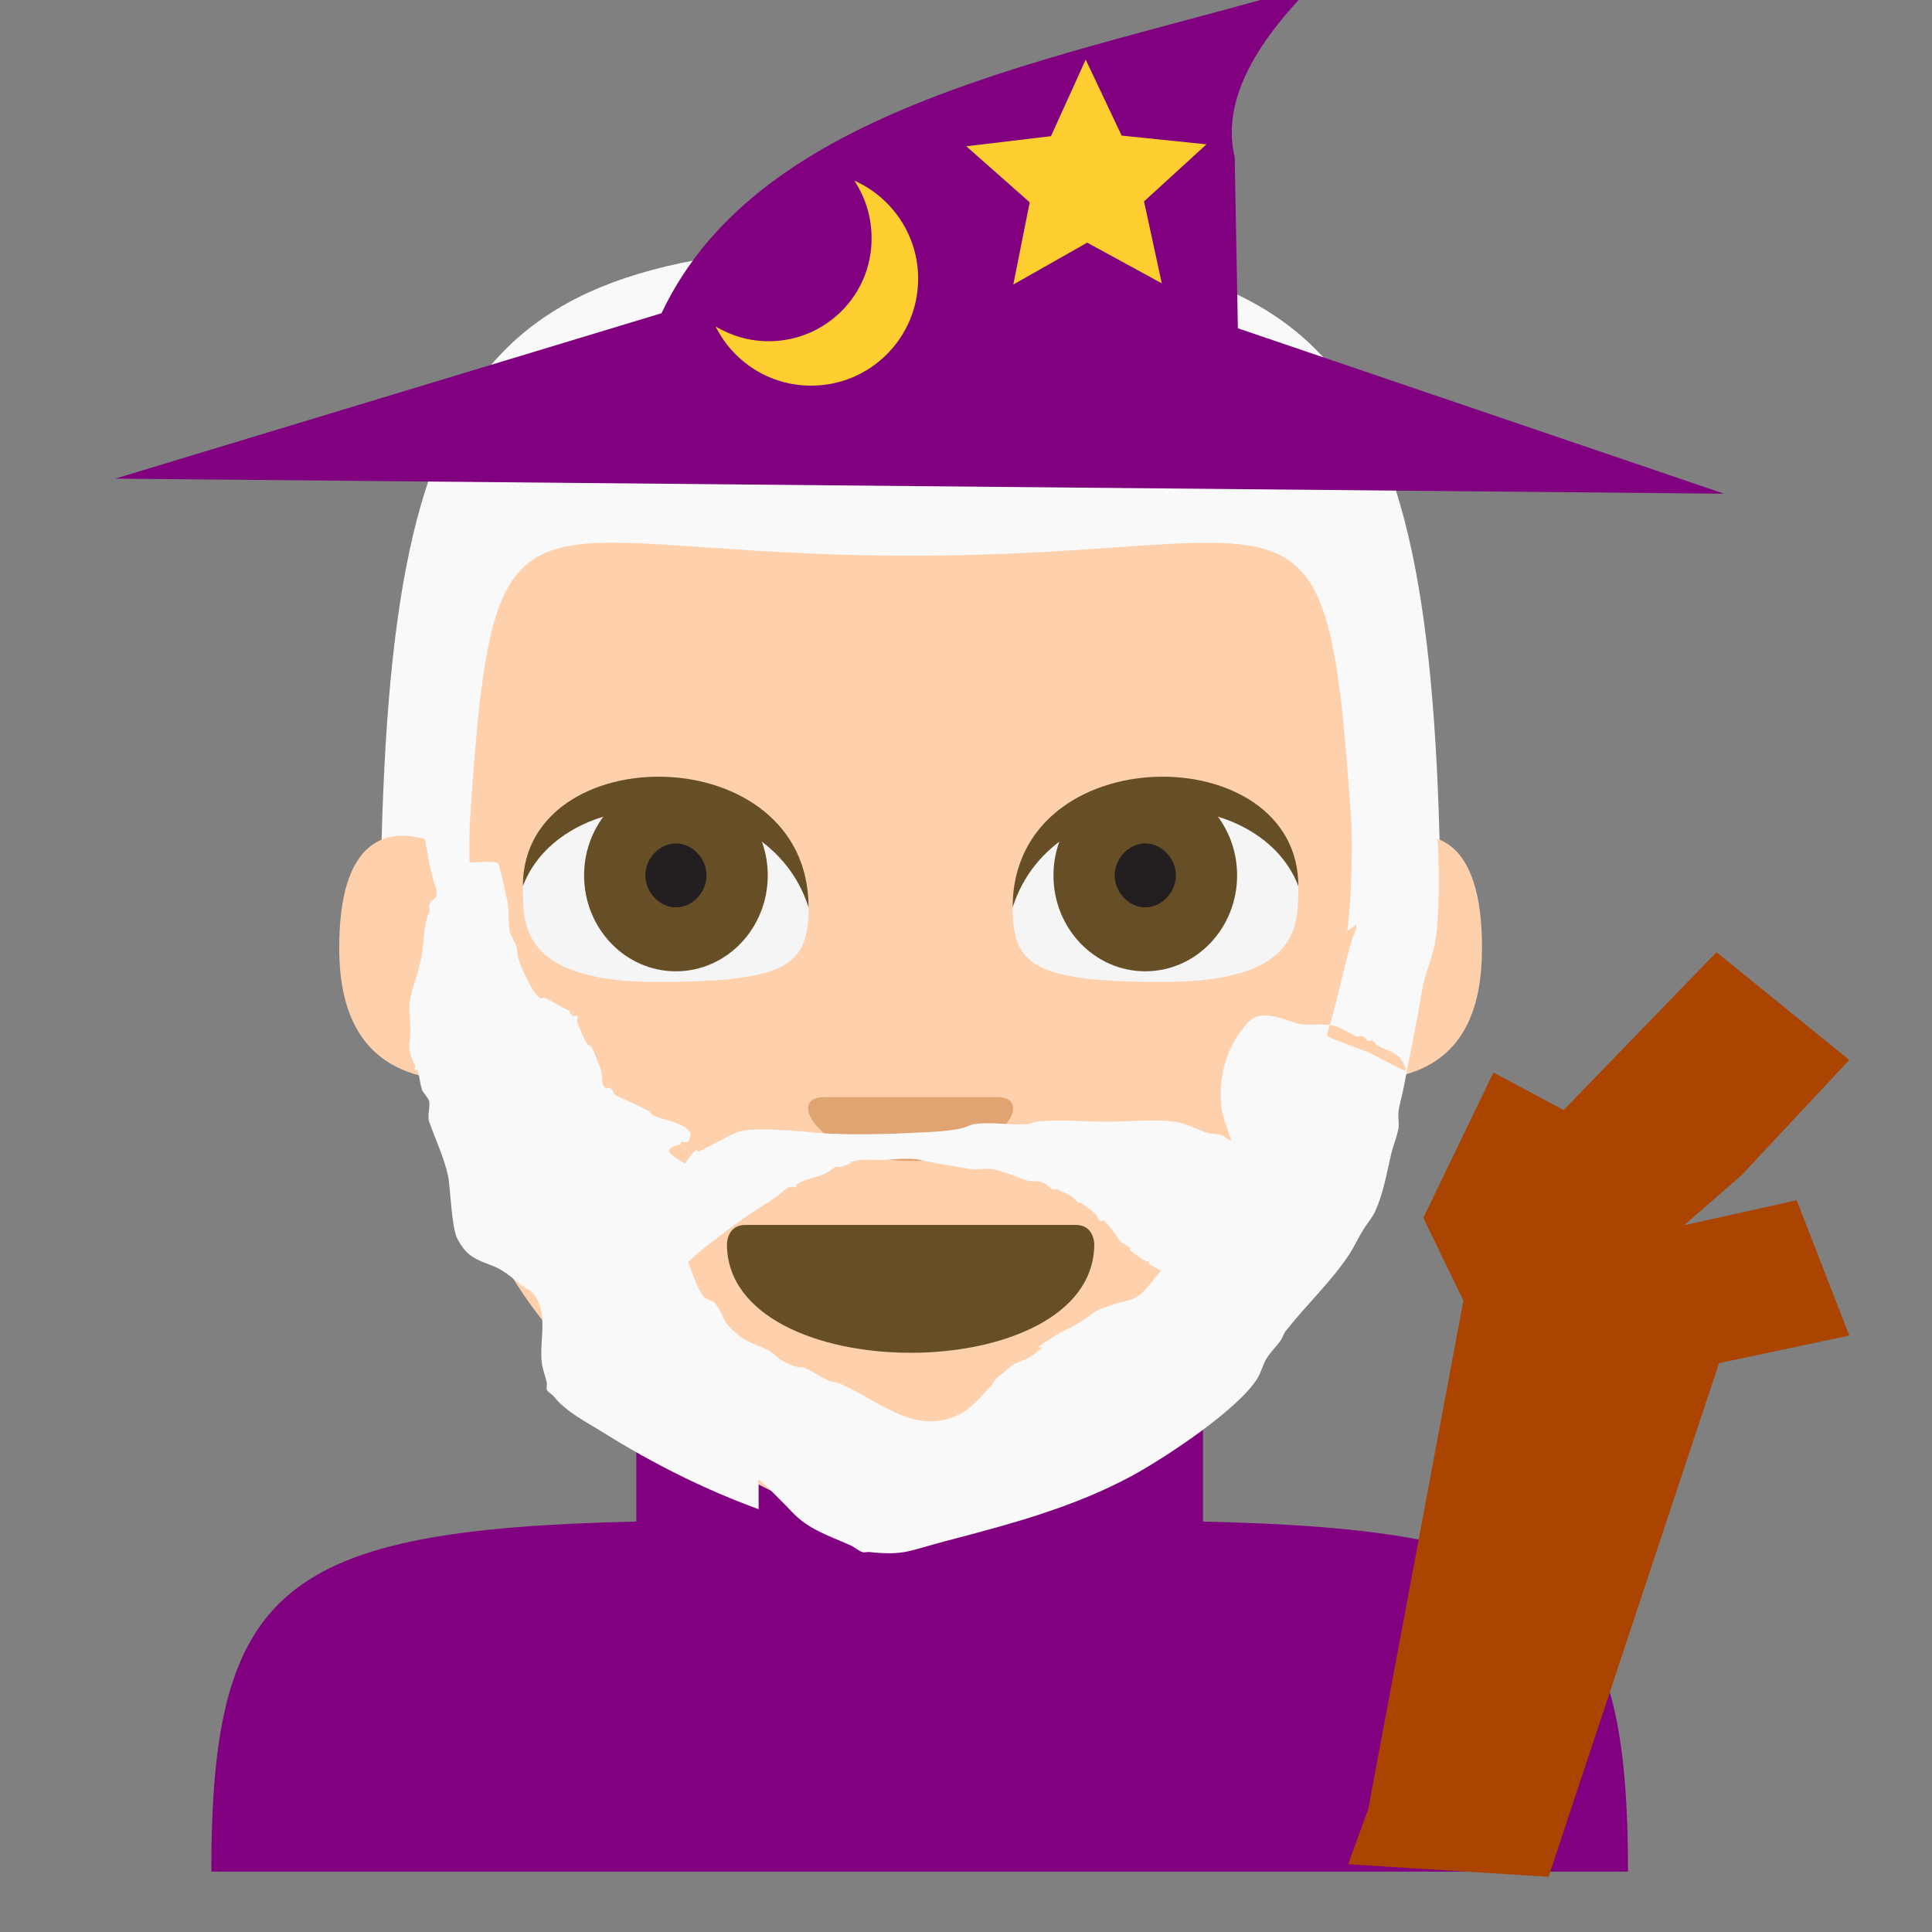 <?xml version="1.0" encoding="UTF-8" standalone="no"?>
<svg
   viewBox="0 0 64 64"
   version="1.1"
   id="svg9"
   sodipodi:docname="1f9d9-1f3fc.svg"
   xml:space="preserve"
   inkscape:version="1.3.2 (091e20e, 2023-11-25, custom)"
   xmlns:inkscape="http://www.inkscape.org/namespaces/inkscape"
   xmlns:sodipodi="http://sodipodi.sourceforge.net/DTD/sodipodi-0.dtd"
   xmlns="http://www.w3.org/2000/svg"
   xmlns:svg="http://www.w3.org/2000/svg"
   xmlns:rdf="http://www.w3.org/1999/02/22-rdf-syntax-ns#"
   xmlns:cc="http://creativecommons.org/ns#"
   xmlns:dc="http://purl.org/dc/elements/1.1/"><rect x="0" y="0" width="64" height="64" fill="#808080" stroke="none"/><defs
     id="defs9" /><sodipodi:namedview
     id="namedview9"
     pagecolor="#ffffff"
     bordercolor="#000000"
     borderopacity="0.25"
     inkscape:showpageshadow="2"
     inkscape:pageopacity="0.0"
     inkscape:pagecheckerboard="0"
     inkscape:deskcolor="#d1d1d1"
     inkscape:zoom="11.313709"
     inkscape:cx="25.279067"
     inkscape:cy="31.333669"
     inkscape:window-width="1920"
     inkscape:window-height="991"
     inkscape:window-x="-9"
     inkscape:window-y="-9"
     inkscape:window-maximized="1"
     inkscape:current-layer="svg9" /><title
     id="title1">mage: medium-light skin tone</title><path
     fill="#b386e2"
     d="M 39.85,50.404 V 44.021 H 21.079 v 6.382 C 9.346,50.673 7,52.561 7,62 h 46.929 c 0,-9.439 -2.346,-11.327 -14.079,-11.596"
     id="path2"
     style="fill:#800080;stroke-width:0.919" /><g
     id="g9"
     transform="matrix(0.676,0,0,0.706,8.533,6.689)"
     style="display:inline;opacity:1"><path
       fill="#ffb300"
       d="M 6,36 H 58 C 58,8 54,2 32,2 10,2 6,8 6,36 Z"
       id="path1-5"
       style="fill:#f9f9f9" /><path
       fill="#ffdd67"
       d="m 55.8,29.9 c -0.2,1.1 -0.4,2.1 -0.7,2.7 -0.6,1 -1.7,1.6 -1.7,1.6 0,0 0.3,-2.1 0.2,-5 C 52.4,11.8 51.4,16.6 32,16.6 c -19.4,0 -20.4,-4.8 -21.6,12.5 -0.1,2.9 0.2,5.1 0.2,5.1 0,0 -1.1,-0.6 -1.7,-1.6 C 8.6,32 8.4,31 8.2,29.9 6.4,29.4 4,29.8 4,35 c 0,3.2 1.2,5.9 5.3,6.2 1.3,10.2 7.3,15.4 17.2,19.9 2.7,1.2 8.3,1.2 11,0 10,-4.5 15.9,-9.7 17.2,-19.9 4.1,-0.3 5.3,-2.9 5.3,-6.2 0,-5.2 -2.4,-5.6 -4.2,-5.1"
       id="path2-5"
       style="fill:#fed0ac;fill-opacity:1" /><path
       fill="#937237"
       d="m 41,48.9 c 0,3.4 -4.5,5.1 -9,5.1 -4.5,0 -9,-1.7 -9,-5.1 0,0 0,-0.9 0.9,-0.9 h 16.2 c 0.9,0 0.9,0.9 0.9,0.9"
       id="path3-5"
       style="fill:#664e27;fill-opacity:1" /><path
       fill="#f5f5f5"
       d="m 20,28.6 c -5,0 -7,1.8 -7,3.6 0,1.8 0,4.4 6.6,4.4 6.4,0 7.4,-0.8 7.4,-3.5 0,-1.8 -2,-4.5 -7,-4.5"
       id="path4-9" /><circle
       cx="20.5"
       cy="31.6"
       r="4.5"
       fill="#664e27"
       id="circle4" /><path
       fill="#231f20"
       d="m 22,31.6 c 0,0.8 -0.7,1.5 -1.5,1.5 -0.8,0 -1.5,-0.7 -1.5,-1.5 0,-0.8 0.7,-1.5 1.5,-1.5 0.8,0 1.5,0.7 1.5,1.5"
       id="path5-6" /><path
       fill="#664e27"
       d="m 13,32.1 c 0,-7 14,-7 14,1 -2,-6 -12,-6 -14,-1"
       id="path6" /><path
       fill="#f5f5f5"
       d="m 44,28.6 c 5,0 7,1.8 7,3.6 0,1.8 0,4.4 -6.6,4.4 -6.4,0 -7.4,-0.8 -7.4,-3.5 0,-1.8 2,-4.5 7,-4.5"
       id="path7" /><circle
       cx="43.5"
       cy="31.6"
       r="4.5"
       fill="#664e27"
       id="circle7-0" /><path
       fill="#231f20"
       d="m 42,31.6 c 0,0.8 0.7,1.5 1.5,1.5 0.8,0 1.5,-0.7 1.5,-1.5 0,-0.8 -0.7,-1.5 -1.5,-1.5 -0.8,0 -1.5,0.7 -1.5,1.5"
       id="path8-1" /><path
       fill="#664e27"
       d="m 51,32.1 c 0,-7 -14,-7 -14,1 2,-6 12,-6 14,-1"
       id="path9-8" /><path
       fill="#eba352"
       d="m 32,45 c -4.2,0 -6.3,-3 -4.2,-3 h 8.4 c 2.1,0 0,3 -4.2,3"
       id="path10"
       style="fill:#e0a372;fill-opacity:1" /></g><path
     style="opacity:1;fill:#f9f9f9;fill-rule:evenodd;stroke-width:2.958"
     d="m 25.127,49.993 c -1.802,-0.656 -3.529,-1.529 -5.142,-2.537 -0.552,-0.345 -1.242,-0.69 -1.636,-1.194 -0.066,-0.084 -0.184,-0.129 -0.234,-0.224 -0.028,-0.055 0.013,-0.163 0,-0.224 -0.041,-0.195 -0.123,-0.41 -0.156,-0.597 -0.136,-0.783 0.29,-1.812 -0.39,-2.462 -0.041,-0.039 -0.109,-0.041 -0.156,-0.075 -0.366,-0.263 -0.653,-0.579 -1.091,-0.746 -0.576,-0.221 -0.866,-0.316 -1.169,-0.895 -0.202,-0.387 -0.232,-1.724 -0.312,-2.089 -0.137,-0.629 -0.423,-1.216 -0.623,-1.791 -0.067,-0.193 0.035,-0.47 0,-0.672 -0.018,-0.106 -0.209,-0.303 -0.234,-0.373 -0.076,-0.218 -0.08,-0.454 -0.156,-0.672 -0.008,-0.024 -0.06,0.018 -0.078,0 -0.037,-0.035 0.023,-0.105 0,-0.149 -0.064,-0.122 -0.106,-0.229 -0.156,-0.373 -0.082,-0.236 0,-0.497 0,-0.746 0,-0.336 -0.076,-0.794 0,-1.119 0.139,-0.601 0.28,-0.834 0.39,-1.492 0.037,-0.224 0.067,-1.023 0.234,-1.343 0.035,-0.067 -0.019,-0.151 0,-0.224 0.053,-0.204 0.11,-0.12 0.234,-0.298 0.029,-0.041 -0.023,-0.105 0,-0.149 0.095,-0.181 0.378,-0.661 0.545,-0.821 0.052,-0.025 0.104,-0.05 0.156,-0.075 0,-0.025 -0.018,-0.057 0,-0.075 0.055,-0.053 0.156,0 0.234,0 0.325,0 0.773,-0.061 1.091,0 0.069,0.013 0.28,1.074 0.312,1.194 0.089,0.342 0.037,0.615 0.078,0.97 0.032,0.274 0.163,0.393 0.234,0.597 0.05,0.144 0.031,0.303 0.078,0.448 0.072,0.22 0.414,1.062 0.701,1.269 0.042,0.03 0.108,-0.02 0.156,0 0.246,0.101 0.462,0.259 0.701,0.373 0.416,0.199 -0.078,-0.075 0.234,0.224 0.037,0.035 0.139,-0.047 0.156,0 0.025,0.071 -0.028,0.154 0,0.224 0.612,1.525 0.18,-0.058 0.779,1.567 0.071,0.193 -0.022,0.483 0.156,0.597 0.043,0.028 0.114,-0.03 0.156,0 0.075,0.054 0.09,0.16 0.156,0.224 0.043,0.042 0.984,0.461 1.091,0.522 0.063,0.036 0.092,0.114 0.156,0.149 0.334,0.183 1.057,0.234 1.247,0.597 0.031,0.06 -0.056,0.292 -0.078,0.298 -0.074,0.024 -0.16,-0.024 -0.234,0 -0.025,0.008 0.018,0.057 0,0.075 -0.01,0.009 -0.39,0.054 -0.39,0.224 0,0.18 0.972,0.645 1.247,0.821 0.048,0.031 0.101,0.057 0.156,0.075 0.025,0.008 0.066,-0.022 0.078,0 0.174,0.334 -0.521,0.786 -0.701,1.045 -0.029,0.041 0.016,0.102 0,0.149 -0.188,0.541 0.022,-0.118 -0.156,0.224 -0.139,0.266 -0.141,0.775 -0.078,1.045 0.068,0.294 0.397,1.276 0.623,1.492 0.037,0.035 0.275,0.114 0.312,0.149 0.177,0.17 0.288,0.477 0.39,0.672 0.067,0.129 0.439,0.446 0.545,0.522 0.223,0.16 0.685,0.295 0.935,0.448 0.14,0.086 0.247,0.217 0.39,0.298 0.17,0.097 0.353,0.178 0.545,0.224 0.05,0.012 0.108,-0.018 0.156,0 0.292,0.112 0.568,0.329 0.857,0.448 0.098,0.04 0.213,0.034 0.312,0.075 1.37,0.562 2.561,1.846 4.129,0.97 0.265,-0.148 0.725,-0.654 0.935,-0.895 0.046,-0.052 0.141,-0.239 0.234,-0.298 0.192,-0.122 0.272,-0.233 0.467,-0.373 0.138,-0.099 0.473,-0.19 0.623,-0.298 0.98,-0.704 -0.525,0.161 0.779,-0.672 0.222,-0.142 0.474,-0.237 0.701,-0.373 0.747,-0.447 0.349,-0.364 1.247,-0.672 0.329,-0.113 0.667,-0.117 0.935,-0.373 0.261,-0.25 0.458,-0.555 0.701,-0.821 0.713,-0.781 1.456,-1.576 2.026,-2.462 0.043,-0.067 0.05,-0.15 0.078,-0.224 0.102,-0.274 0.216,-0.545 0.312,-0.821 0.075,-0.215 -0.415,-1.362 -0.467,-1.716 -0.153,-1.028 0.129,-2.126 0.857,-2.91 0.417,-0.45 1.072,-0.155 1.558,0 0.386,0.123 0.78,0.022 1.169,0.075 0.308,0.042 0.596,0.248 0.857,0.373 0.07,0.033 0.16,-0.024 0.234,0 0.07,0.022 0.09,0.118 0.156,0.149 0.046,0.022 0.109,-0.022 0.156,0 0.066,0.031 0.095,0.11 0.156,0.149 0.38,0.243 0.738,0.18 0.935,0.746 0.059,0.168 -0.161,0.035 -0.234,0 -0.291,-0.139 -0.571,-0.3 -0.857,-0.448 -0.247,-0.127 -1.393,-0.513 -1.48,-0.597 -0.037,-0.035 -0.015,-0.102 0,-0.149 0.309,-0.987 0.496,-1.992 0.779,-2.985 0.043,-0.152 0.126,-0.293 0.156,-0.448 0.023,-0.122 0,-0.249 0,-0.373 0.026,-0.149 0.046,-0.3 0.078,-0.448 0.098,-0.449 0.221,-0.893 0.312,-1.343 0.087,-0.434 0.089,-0.852 0.234,-1.269 0.051,-0.147 0.056,-1.13 0.156,-1.194 0.233,-0.149 0.524,0.188 0.779,0.298 0.69,0.3 0.729,0.317 1.091,1.269 0.08,0.212 0.07,0.446 0.078,0.672 0.027,0.794 0.024,1.86 -0.078,2.686 -0.073,0.595 -0.368,1.185 -0.467,1.791 -0.181,1.099 -0.415,2.188 -0.623,3.283 -0.047,0.25 -0.134,0.493 -0.156,0.746 -0.015,0.174 0.03,0.351 0,0.522 -0.049,0.28 -0.167,0.544 -0.234,0.821 -0.155,0.644 -0.256,1.324 -0.545,1.94 -0.101,0.214 -0.267,0.394 -0.39,0.597 -0.163,0.27 -0.294,0.557 -0.467,0.821 -0.585,0.888 -1.446,1.697 -2.104,2.537 -0.07,0.089 -0.091,0.206 -0.156,0.298 -0.144,0.207 -0.336,0.383 -0.467,0.597 -0.13,0.211 -0.18,0.462 -0.312,0.672 -0.656,1.047 -3.072,2.634 -4.129,3.209 -1.925,1.047 -4.038,1.611 -6.155,2.164 -1.265,0.33 -1.398,0.498 -2.571,0.373 -0.077,-0.008 -0.161,0.026 -0.234,0 -0.142,-0.051 -0.252,-0.163 -0.39,-0.224 -0.759,-0.336 -1.401,-0.53 -1.948,-1.119 -0.126,-0.135 -1.049,-1.085 -1.091,-1.045 -0.037,0.035 0,0.099 0,0.149 0,0.274 0,0.547 -1e-6,0.821 z"
     id="path9" /><path
     style="opacity:1;fill:#f9f9f9;fill-rule:evenodd;stroke-width:2.958"
     d="m 21.388,45.441 c -0.13,-0.05 -0.282,-0.063 -0.39,-0.149 -0.194,-0.155 -0.234,-1.708 -0.234,-2.015 0,-0.353 -0.052,-0.769 0,-1.119 0.161,-1.082 0.776,-2.16 1.402,-3.059 0.087,-0.124 0.289,-0.249 0.39,-0.373 0.137,-0.169 0.242,-0.361 0.39,-0.522 0.236,-0.259 0.072,0.003 0.234,-0.075 0.39,-0.187 0.776,-0.409 1.169,-0.597 0.494,-0.237 2.19,-0.049 2.805,0 0.842,0.067 2.152,0.043 2.961,0 0.516,-0.027 1.19,-0.038 1.714,-0.149 0.16,-0.034 0.305,-0.127 0.467,-0.149 0.584,-0.08 1.205,0.056 1.792,0 0.082,-0.008 0.152,-0.065 0.234,-0.075 0.75,-0.09 1.577,0 2.337,0 0.715,0 1.565,-0.095 2.259,0 0.372,0.051 0.737,0.26 1.091,0.373 0.15,0.048 0.321,0.018 0.467,0.075 0.087,0.033 0.15,0.109 0.234,0.149 0.835,0.4 -0.64,-0.436 0.623,0.224 0.66,0.345 1.051,0.913 1.324,1.567 0.269,0.645 0.636,1.363 0.467,2.089 -0.192,0.828 -1.136,2.236 -2.181,1.791 -0.169,-0.072 -0.677,-0.235 -0.857,-0.373 -0.086,-0.066 -0.144,-0.163 -0.234,-0.224 -0.236,-0.162 -0.528,-0.233 -0.779,-0.373 -0.162,-0.09 -0.307,-0.206 -0.467,-0.298 -0.112,-0.064 -0.433,-0.191 -0.545,-0.298 -0.018,-0.018 0.018,-0.057 0,-0.075 -0.018,-0.018 -0.055,0.011 -0.078,0 -0.147,-0.07 -0.429,-0.262 -0.545,-0.373 -0.018,-0.018 0.018,-0.057 0,-0.075 -0.105,-0.1 -0.316,-0.157 -0.39,-0.298 -0.089,-0.171 -0.311,-0.447 -0.467,-0.597 -0.037,-0.035 -0.119,0.035 -0.156,0 -0.041,-0.039 -0.046,-0.103 -0.078,-0.149 -0.118,-0.169 -0.379,-0.342 -0.545,-0.448 -0.022,-0.014 -0.057,0.015 -0.078,0 -0.088,-0.063 -0.146,-0.161 -0.234,-0.224 -0.003,-0.002 -0.463,-0.223 -0.467,-0.224 -0.05,-0.012 -0.109,0.022 -0.156,0 -0.116,-0.056 -0.192,-0.175 -0.312,-0.224 -0.169,-0.069 -0.371,-0.019 -0.545,-0.075 -0.371,-0.118 -0.782,-0.311 -1.169,-0.373 -0.194,-0.031 -0.489,0.041 -0.701,0 -0.539,-0.103 -1.113,-0.173 -1.636,-0.298 -0.404,-0.097 -0.97,0 -1.402,0 -0.188,0 -0.437,-0.036 -0.623,0 -0.735,0.141 0.121,-0.014 -0.623,0.224 -0.049,0.016 -0.108,-0.018 -0.156,0 -0.087,0.033 -0.156,0.099 -0.234,0.149 -0.104,0.05 -0.203,0.11 -0.312,0.149 -0.274,0.098 -0.533,0.122 -0.779,0.298 -0.021,0.015 0.025,0.067 0,0.075 -0.074,0.024 -0.164,-0.033 -0.234,0 -0.149,0.071 -0.254,0.206 -0.39,0.298 -0.549,0.376 -1.114,0.71 -1.636,1.119 -0.249,0.195 -1.318,0.957 -1.48,1.269 -0.048,0.092 -0.049,0.2 -0.078,0.298 -0.272,0.913 0.182,-0.672 -0.234,0.522 -0.016,0.047 0,0.099 0,0.149 -0.078,0.199 -0.146,0.402 -0.234,0.597 0.17,0.309 -0.294,0.415 -0.39,0.597 -0.104,0.2 0.095,0.541 0,0.746 -0.381,0.821 -0.36,0.196 -0.234,1.045"
     id="path11" /><path
     style="opacity:1;fill:#800080;fill-rule:evenodd;stroke-width:3.22"
     d="M 3.818,15.855 21.914,10.376 C 25.181,3.453 34.982,2.018 43.497,-0.498 41.495,1.507 40.47,3.423 40.901,5.207 l 0.105,5.668 16.104,5.479 z"
     id="path12"
     sodipodi:nodetypes="ccccccc" /><path
     fill="#ffce31"
     d="m 28.302,5.984 c 0.358,0.543 0.57,1.2 0.57,1.902 0.011,1.89 -1.521,3.418 -3.41,3.418 -0.637,0 -1.241,-0.181 -1.755,-0.487 0.581,1.166 1.778,1.958 3.164,1.958 1.957,0 3.544,-1.585 3.544,-3.543 0,-1.449 -0.872,-2.694 -2.113,-3.248 z"
     id="path1"
     style="stroke-width:0.112" /><path
     sodipodi:type="star"
     style="opacity:1;fill:#ffce31;fill-opacity:1;fill-rule:evenodd;stroke-width:3.22"
     id="path13"
     inkscape:flatsided="false"
     sodipodi:sides="5"
     sodipodi:cx="33.535667"
     sodipodi:cy="4.3164721"
     sodipodi:r1="4.7482352"
     sodipodi:r2="2.2603643"
     sodipodi:arg1="0.93428811"
     sodipodi:arg2="1.5626066"
     inkscape:rounded="0"
     inkscape:randomized="0"
     d="M 36.358,8.135 33.554,6.577 30.776,8.181 31.392,5.033 29.008,2.886 32.192,2.499 33.497,-0.432 34.849,2.477 38.039,2.812 35.691,4.997 Z"
     inkscape:transform-center-x="0.010580512"
     inkscape:transform-center-y="-0.382333"
     transform="matrix(0.881,0,0,0.865,6.454,2.349)" /><path
     style="opacity:1;fill:#aa4400;fill-opacity:1;fill-rule:evenodd;stroke-width:3.22"
     d="m 45.323,59.933 3.154,-16.851 -1.328,-2.739 2.324,-4.815 2.324,1.245 5.064,-5.23 4.399,3.569 -3.569,3.818 -1.909,1.66 3.735,-0.83 1.743,4.482 -4.316,0.913 -5.645,17.017 -6.641,-0.415 z"
     id="path14" /></svg>
